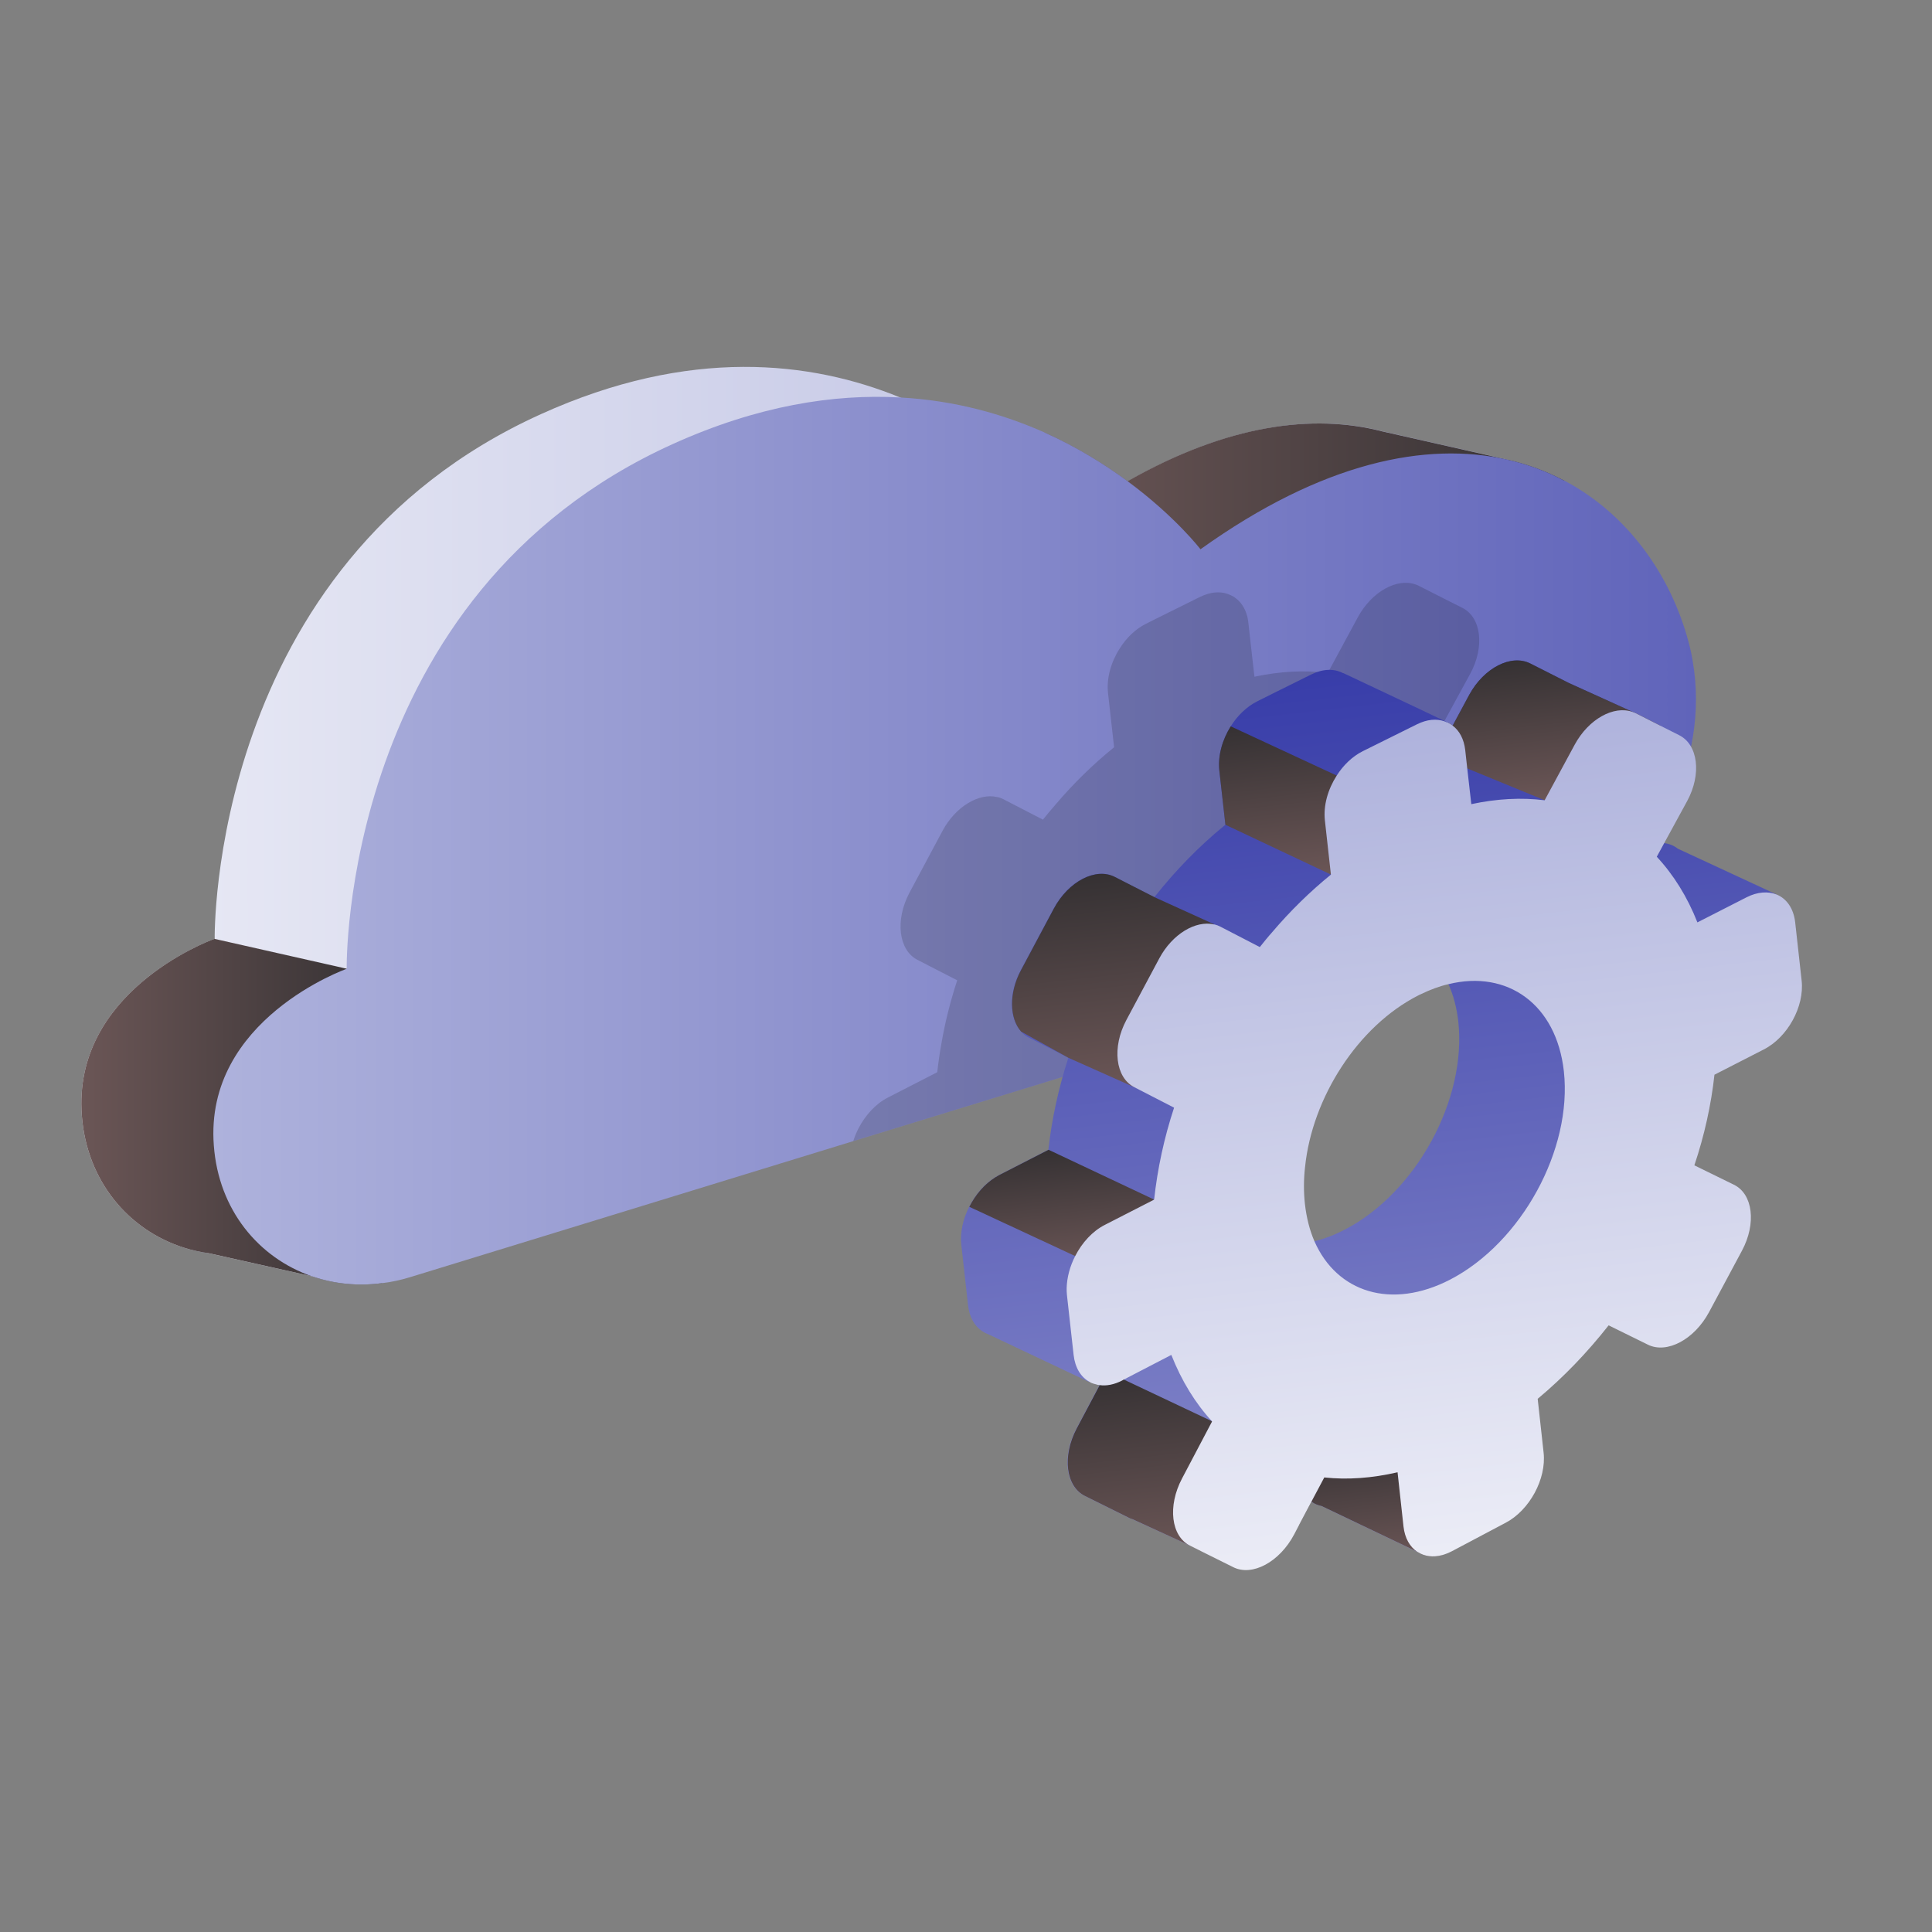 <svg width="40" height="40" viewBox="0 0 40 40" fill="none" xmlns="http://www.w3.org/2000/svg">
<rect x="0" y="0" width="40" height="40" fill="#808080" stroke="none"/>
<g clip-path="url(#clip0_44_969)">
<path d="M32.111 15.462C31.728 16.597 30.953 17.604 29.926 18.234C29.588 18.445 29.223 18.613 28.834 18.733L27.328 19.195L24.398 20.094L22.811 20.581L7.759 25.204L5.939 25.764L6.471 26.428C6.471 26.428 6.463 26.428 6.46 26.425L4.325 25.948L3.805 25.831C2.664 25.467 1.796 24.457 1.694 23.096C1.5 20.559 4.269 19.501 4.436 19.44H4.445C4.445 19.44 4.31 11.689 11.198 8.575C14.278 7.179 16.798 7.476 18.636 8.229C20.893 9.147 22.126 10.75 22.126 10.75C22.261 10.655 22.395 10.56 22.527 10.475C22.808 10.285 23.084 10.117 23.353 9.964C25.421 8.786 27.199 8.562 28.621 8.93L31.216 9.517L30.276 9.719C30.582 9.945 30.857 10.206 31.099 10.49C31.632 11.114 32.009 11.855 32.225 12.638C32.228 12.65 32.231 12.659 32.234 12.672C32.482 13.599 32.419 14.572 32.114 15.462H32.111Z" fill="url(#paint0_linear_44_969)"/>
<path d="M4.325 25.948C4.145 25.923 3.972 25.883 3.804 25.831L4.325 25.948Z" fill="url(#paint1_linear_44_969)"/>
<path style="mix-blend-mode:overlay" d="M7.911 26.565C7.408 26.632 6.917 26.58 6.471 26.427C6.465 26.427 6.463 26.427 6.46 26.424L4.325 25.947C4.146 25.923 3.972 25.883 3.805 25.831C2.664 25.467 1.796 24.457 1.694 23.095C1.5 20.559 4.269 19.5 4.436 19.439H4.445L7.181 20.057L7.762 25.203L7.914 26.565H7.911Z" fill="url(#paint2_linear_44_969)"/>
<path style="mix-blend-mode:overlay" d="M32.384 9.948L31.096 10.49L24.245 13.381L22.524 10.475L21.623 8.957V8.954C22.299 9.257 22.874 9.618 23.344 9.964C25.412 8.786 27.19 8.562 28.612 8.93L31.207 9.517C31.626 9.612 32.015 9.756 32.372 9.945H32.378L32.384 9.948Z" fill="url(#paint3_linear_44_969)"/>
<path d="M34.586 16.708C34.041 17.828 33.105 18.758 31.928 19.229C31.811 19.278 31.692 19.321 31.569 19.357L31.413 19.406L31.183 19.477L29.929 19.862L27.863 20.496L26.187 21.01L24.706 21.465L22.931 22.01L22.515 22.139L17.666 23.626L8.486 26.444C8.294 26.502 8.102 26.545 7.911 26.566C7.408 26.633 6.917 26.581 6.471 26.428C6.465 26.428 6.462 26.428 6.459 26.425C5.355 26.043 4.526 25.052 4.427 23.717C4.226 21.101 7.178 20.058 7.178 20.058C7.178 20.058 7.043 12.308 13.93 9.193C15.687 8.398 17.262 8.153 18.632 8.229C19.779 8.29 20.779 8.578 21.626 8.954C22.302 9.257 22.877 9.618 23.347 9.964C24.334 10.692 24.855 11.372 24.855 11.372C27.381 9.563 29.534 9.135 31.21 9.517C31.629 9.612 32.018 9.756 32.374 9.946H32.38C33.703 10.643 34.592 11.91 34.96 13.293C34.996 13.428 35.026 13.562 35.047 13.697C35.224 14.722 35.038 15.781 34.583 16.708H34.586Z" fill="url(#paint4_linear_44_969)"/>
<path opacity="0.16" d="M32.812 17.665L32.677 16.456C32.644 16.172 32.503 15.973 32.303 15.887C32.297 15.884 32.291 15.881 32.288 15.881C32.189 15.844 32.081 15.832 31.962 15.847C31.872 15.86 31.773 15.89 31.674 15.939L30.654 16.459C30.444 15.93 30.16 15.474 29.812 15.101L29.965 14.819L30.441 13.947C30.743 13.39 30.668 12.778 30.273 12.583L29.884 12.387L29.378 12.13C29.357 12.121 29.336 12.108 29.312 12.102C28.923 11.961 28.403 12.249 28.115 12.775L27.49 13.932C27.011 13.871 26.499 13.898 25.972 14.011L25.888 13.274L25.846 12.892C25.84 12.831 25.828 12.772 25.811 12.72C25.766 12.576 25.688 12.463 25.586 12.387C25.559 12.362 25.526 12.344 25.493 12.329C25.487 12.326 25.478 12.323 25.472 12.319C25.317 12.246 25.128 12.243 24.927 12.323C24.901 12.335 24.871 12.347 24.844 12.359L23.913 12.821L23.724 12.916C23.509 13.023 23.32 13.207 23.186 13.421C23.003 13.703 22.907 14.039 22.94 14.345L23.066 15.471C22.632 15.823 22.222 16.224 21.851 16.661C21.761 16.762 21.677 16.866 21.593 16.97L20.776 16.548C20.737 16.527 20.695 16.511 20.653 16.502H20.644C20.264 16.413 19.782 16.701 19.513 17.203L18.83 18.482C18.528 19.048 18.603 19.675 18.998 19.874L19.39 20.076L19.818 20.296C19.677 20.728 19.567 21.162 19.492 21.6C19.456 21.799 19.426 22 19.405 22.199L18.384 22.723C18.127 22.854 17.912 23.093 17.771 23.368C17.729 23.451 17.693 23.536 17.666 23.625L22.515 22.138C22.5 21.936 22.506 21.731 22.53 21.523C22.563 21.217 22.632 20.908 22.733 20.605C23.096 19.494 23.892 18.47 24.877 17.971C24.895 17.962 24.91 17.952 24.927 17.946C25.122 17.851 25.314 17.781 25.499 17.738C26.565 17.475 27.475 17.989 27.789 19.054C27.837 19.204 27.87 19.366 27.888 19.54C27.921 19.849 27.912 20.171 27.864 20.495L29.929 19.862L31.183 19.476L31.414 19.406L32.027 19.091C32.521 18.84 32.871 18.2 32.812 17.665V17.665Z" fill="black"/>
<path d="M36.777 18.517L34.739 17.572C34.658 17.508 34.562 17.468 34.454 17.456C34.31 17.431 34.149 17.462 33.981 17.547L32.961 18.064C32.751 17.535 32.464 17.079 32.12 16.709L32.29 16.397L32.745 15.555C32.799 15.457 32.841 15.357 32.871 15.259L33.867 14.766C33.847 14.757 33.826 14.745 33.802 14.739L32.485 14.142L32.467 14.133L31.686 13.738C31.29 13.536 30.725 13.824 30.419 14.384L30.075 15.023L29.953 15.249L29.797 15.537C29.671 15.522 29.545 15.509 29.417 15.509C29.201 15.5 28.977 15.509 28.746 15.537L29.417 15.216L29.961 14.956H29.967L29.417 14.693L27.815 13.937H27.806C27.624 13.839 27.39 13.845 27.148 13.964L26.34 14.365L26.028 14.521C25.81 14.631 25.618 14.818 25.481 15.038C25.304 15.317 25.211 15.65 25.244 15.953L25.37 17.076C24.834 17.511 24.34 18.018 23.9 18.575L23.08 18.156C22.685 17.951 22.119 18.245 21.817 18.808L21.134 20.087C20.88 20.561 20.895 21.081 21.137 21.354C21.185 21.409 21.239 21.451 21.302 21.482L22.119 21.901C21.916 22.529 21.775 23.168 21.706 23.804L20.686 24.328C20.665 24.34 20.641 24.352 20.62 24.367C20.614 24.367 20.608 24.37 20.602 24.377C20.38 24.514 20.192 24.735 20.066 24.985C19.937 25.236 19.874 25.521 19.904 25.781L20.042 27.02C20.069 27.268 20.174 27.451 20.329 27.556C20.368 27.583 20.407 27.605 20.452 27.62L22.553 28.614V28.608L22.395 27.702C22.544 27.959 22.718 28.192 22.91 28.397L22.763 28.675L22.284 29.578C21.982 30.15 22.059 30.774 22.454 30.97L23.346 31.414C23.373 31.429 23.403 31.441 23.433 31.451H23.436L24.637 32.001L24.406 31.034C24.481 30.946 24.547 30.848 24.607 30.735L25.05 29.896L25.226 29.56C25.705 29.609 26.217 29.572 26.744 29.45L26.869 30.572C26.878 30.67 26.902 30.75 26.935 30.823V30.829C26.983 30.943 27.055 31.028 27.145 31.09C27.208 31.135 27.279 31.166 27.357 31.181L29.336 32.127C29.336 32.127 29.348 32.133 29.354 32.136L29.162 30.383C29.363 30.23 29.53 30.009 29.635 29.771C29.746 29.535 29.797 29.281 29.77 29.049L29.644 27.929C30.18 27.485 30.674 26.971 31.114 26.411L31.931 26.809C32.323 27.002 32.889 26.699 33.191 26.136L33.873 24.863C34.176 24.3 34.101 23.688 33.706 23.495L32.892 23.098C33.095 22.477 33.236 21.846 33.308 21.222L34.325 20.696C34.778 20.466 35.11 19.916 35.119 19.417L36.786 18.523C36.786 18.523 36.774 18.517 36.771 18.517H36.777ZM25.253 25.056C25.032 24.753 24.882 24.364 24.831 23.896C24.768 23.315 24.858 22.697 25.071 22.106C25.331 21.375 25.78 20.686 26.34 20.176C26.6 19.931 26.881 19.729 27.184 19.576C28.04 19.141 28.851 19.193 29.417 19.628C29.656 19.811 29.854 20.062 29.988 20.374C30.09 20.601 30.159 20.858 30.192 21.145C30.372 22.764 29.318 24.695 27.839 25.46C27.627 25.57 27.417 25.649 27.214 25.698C26.405 25.903 25.687 25.655 25.253 25.056V25.056Z" fill="url(#paint5_linear_44_969)"/>
<path style="mix-blend-mode:overlay" d="M29.854 32.197C29.668 32.246 29.495 32.222 29.36 32.136C29.354 32.133 29.348 32.13 29.342 32.127L27.363 31.181C27.286 31.166 27.214 31.136 27.151 31.09L26.894 31.576L26.941 30.83V30.823L26.995 29.951L29.641 29.771H29.698C29.698 29.771 29.788 31.105 29.854 32.197Z" fill="url(#paint6_linear_44_969)"/>
<path style="mix-blend-mode:overlay" d="M25.095 29.428L25.056 29.894L24.865 32.112L24.643 32.002L23.443 31.451H23.44C23.41 31.442 23.38 31.43 23.353 31.414L22.461 30.971C22.066 30.775 21.988 30.151 22.29 29.578L22.769 28.676C22.727 28.673 22.686 28.664 22.647 28.648L22.916 28.397L23.266 28.563H23.269L25.098 29.428H25.095Z" fill="url(#paint7_linear_44_969)"/>
<path style="mix-blend-mode:overlay" d="M23.895 24.836L22.748 26.231L22.26 26.005L20.069 24.986C20.195 24.735 20.384 24.515 20.605 24.377C20.611 24.371 20.617 24.368 20.623 24.368C20.644 24.353 20.668 24.34 20.689 24.328L21.71 23.805L23.895 24.836V24.836Z" fill="url(#paint8_linear_44_969)"/>
<path style="mix-blend-mode:overlay" d="M25.143 19.139L23.488 22.511L22.123 21.902L21.141 21.358C20.899 21.082 20.884 20.562 21.138 20.088L21.82 18.809C22.123 18.246 22.689 17.952 23.084 18.157L23.904 18.576L25.137 19.136H25.146L25.143 19.139Z" fill="url(#paint9_linear_44_969)"/>
<path style="mix-blend-mode:overlay" d="M27.837 16.134V17.663L27.556 18.107L25.371 17.076L25.245 15.953C25.212 15.65 25.305 15.317 25.481 15.038L27.675 16.057L27.837 16.134V16.134Z" fill="url(#paint10_linear_44_969)"/>
<path style="mix-blend-mode:overlay" d="M34.422 15.216L32.291 16.397L31.98 16.568L30.378 15.91L29.953 15.249L29.932 15.216L29.983 14.965C30.016 14.98 30.049 14.999 30.076 15.023L30.42 14.384C30.725 13.824 31.291 13.536 31.686 13.738L32.467 14.133L32.485 14.142L33.802 14.739C33.826 14.745 33.847 14.757 33.868 14.766L34.374 15.023L34.422 15.216V15.216Z" fill="url(#paint11_linear_44_969)"/>
<path d="M37.301 20.302L37.167 19.093C37.134 18.809 36.993 18.61 36.792 18.524C36.786 18.521 36.781 18.518 36.778 18.518C36.604 18.451 36.388 18.463 36.164 18.576L35.143 19.097C34.934 18.567 34.649 18.111 34.302 17.738L34.455 17.457L34.931 16.585C35.233 16.028 35.158 15.416 34.763 15.22L34.374 15.024L33.868 14.767C33.847 14.758 33.826 14.746 33.802 14.74C33.413 14.599 32.892 14.886 32.605 15.413L31.98 16.569C31.5 16.508 30.989 16.536 30.462 16.649L30.378 15.912L30.336 15.529C30.309 15.3 30.216 15.128 30.076 15.024C30.049 15 30.016 14.981 29.983 14.966C29.977 14.963 29.968 14.96 29.962 14.957C29.806 14.883 29.618 14.88 29.417 14.96C29.39 14.972 29.36 14.984 29.334 14.997L28.214 15.553C27.998 15.661 27.81 15.844 27.675 16.058C27.493 16.34 27.397 16.676 27.43 16.982L27.555 18.108C27.122 18.46 26.712 18.861 26.34 19.299C26.25 19.399 26.167 19.503 26.083 19.608L25.266 19.185C25.227 19.164 25.185 19.149 25.143 19.139H25.134C24.754 19.051 24.272 19.338 24.003 19.84L23.32 21.119C23.018 21.685 23.093 22.312 23.488 22.511L23.88 22.713L24.308 22.933C24.101 23.561 23.964 24.2 23.895 24.837L22.874 25.36C22.617 25.491 22.401 25.73 22.261 26.005C22.153 26.213 22.09 26.446 22.084 26.666C22.084 26.715 22.084 26.764 22.09 26.813L22.228 28.052C22.258 28.319 22.38 28.514 22.557 28.609C22.584 28.628 22.614 28.64 22.644 28.649C22.683 28.664 22.724 28.674 22.766 28.677C22.907 28.698 23.069 28.667 23.233 28.582L23.263 28.563H23.266L24.251 28.052C24.464 28.591 24.748 29.053 25.095 29.429L24.473 30.61C24.17 31.182 24.245 31.807 24.64 32.002L24.862 32.113L25.532 32.446C25.927 32.645 26.493 32.339 26.795 31.767L26.894 31.577L27.151 31.091L27.418 30.589C27.897 30.641 28.406 30.604 28.935 30.482L29.058 31.605C29.085 31.846 29.19 32.027 29.343 32.128C29.348 32.131 29.354 32.134 29.36 32.137C29.495 32.223 29.669 32.247 29.854 32.198C29.92 32.18 29.989 32.152 30.061 32.116L31.177 31.525C31.668 31.265 32.018 30.619 31.959 30.078L31.836 28.961C32.369 28.517 32.862 28.003 33.305 27.44L34.12 27.841C34.515 28.034 35.08 27.731 35.383 27.168L36.065 25.895C36.367 25.332 36.293 24.72 35.898 24.528L35.08 24.127C35.287 23.509 35.428 22.875 35.496 22.251L36.517 21.728C37.011 21.477 37.361 20.838 37.301 20.302V20.302ZM32.378 22.178C32.557 23.796 31.503 25.724 30.025 26.492C28.807 27.122 27.678 26.758 27.214 25.699C27.116 25.473 27.05 25.216 27.017 24.928C26.99 24.677 26.99 24.421 27.02 24.16C27.166 22.729 28.112 21.244 29.366 20.608C29.384 20.599 29.399 20.59 29.417 20.584C29.612 20.489 29.803 20.418 29.989 20.376C31.207 20.076 32.222 20.789 32.378 22.178V22.178Z" fill="url(#paint12_linear_44_969)"/>
</g>
<defs>
<linearGradient id="paint0_linear_44_969" x1="1.682" y1="17.013" x2="32.383" y2="17.013" gradientUnits="userSpaceOnUse">
<stop stop-color="#EBECF6"/>
<stop offset="1" stop-color="#AEB2DC"/>
</linearGradient>
<linearGradient id="paint1_linear_44_969" x1="3.804" y1="25.89" x2="4.325" y2="25.89" gradientUnits="userSpaceOnUse">
<stop stop-color="#EBECF6"/>
<stop offset="1" stop-color="#AEB2DC"/>
</linearGradient>
<linearGradient id="paint2_linear_44_969" x1="1.682" y1="23.016" x2="7.911" y2="23.016" gradientUnits="userSpaceOnUse">
<stop stop-color="#6B5656"/>
<stop offset="1" stop-color="#353133"/>
</linearGradient>
<linearGradient id="paint3_linear_44_969" x1="21.623" y1="11.074" x2="32.384" y2="11.074" gradientUnits="userSpaceOnUse">
<stop stop-color="#6B5656"/>
<stop offset="1" stop-color="#353133"/>
</linearGradient>
<linearGradient id="paint4_linear_44_969" x1="4.418" y1="17.405" x2="35.116" y2="17.405" gradientUnits="userSpaceOnUse">
<stop stop-color="#AEB2DC"/>
<stop offset="1" stop-color="#6064BA"/>
</linearGradient>
<linearGradient id="paint5_linear_44_969" x1="29.435" y1="32.127" x2="27.359" y2="13.883" gradientUnits="userSpaceOnUse">
<stop stop-color="#888BCB"/>
<stop offset="1" stop-color="#383DA9"/>
</linearGradient>
<linearGradient id="paint6_linear_44_969" x1="28.48" y1="32.362" x2="28.189" y2="29.815" gradientUnits="userSpaceOnUse">
<stop stop-color="#6B5656"/>
<stop offset="1" stop-color="#353133"/>
</linearGradient>
<linearGradient id="paint7_linear_44_969" x1="23.853" y1="32.225" x2="23.412" y2="28.341" gradientUnits="userSpaceOnUse">
<stop stop-color="#6B5656"/>
<stop offset="1" stop-color="#353133"/>
</linearGradient>
<linearGradient id="paint8_linear_44_969" x1="22.135" y1="26.302" x2="21.847" y2="23.788" gradientUnits="userSpaceOnUse">
<stop stop-color="#6B5656"/>
<stop offset="1" stop-color="#353133"/>
</linearGradient>
<linearGradient id="paint9_linear_44_969" x1="23.323" y1="22.529" x2="22.817" y2="18.086" gradientUnits="userSpaceOnUse">
<stop stop-color="#6B5656"/>
<stop offset="1" stop-color="#353133"/>
</linearGradient>
<linearGradient id="paint10_linear_44_969" x1="26.774" y1="18.196" x2="26.405" y2="14.933" gradientUnits="userSpaceOnUse">
<stop stop-color="#6B5656"/>
<stop offset="1" stop-color="#353133"/>
</linearGradient>
<linearGradient id="paint11_linear_44_969" x1="32.321" y1="16.528" x2="31.986" y2="13.602" gradientUnits="userSpaceOnUse">
<stop stop-color="#6B5656"/>
<stop offset="1" stop-color="#353133"/>
</linearGradient>
<linearGradient id="paint12_linear_44_969" x1="30.663" y1="32.018" x2="28.723" y2="14.965" gradientUnits="userSpaceOnUse">
<stop stop-color="#EBECF6"/>
<stop offset="1" stop-color="#AEB2DC"/>
</linearGradient>
<clipPath id="clip0_44_969">
<rect width="40" height="40" fill="white"/>
</clipPath>
</defs>
</svg>
